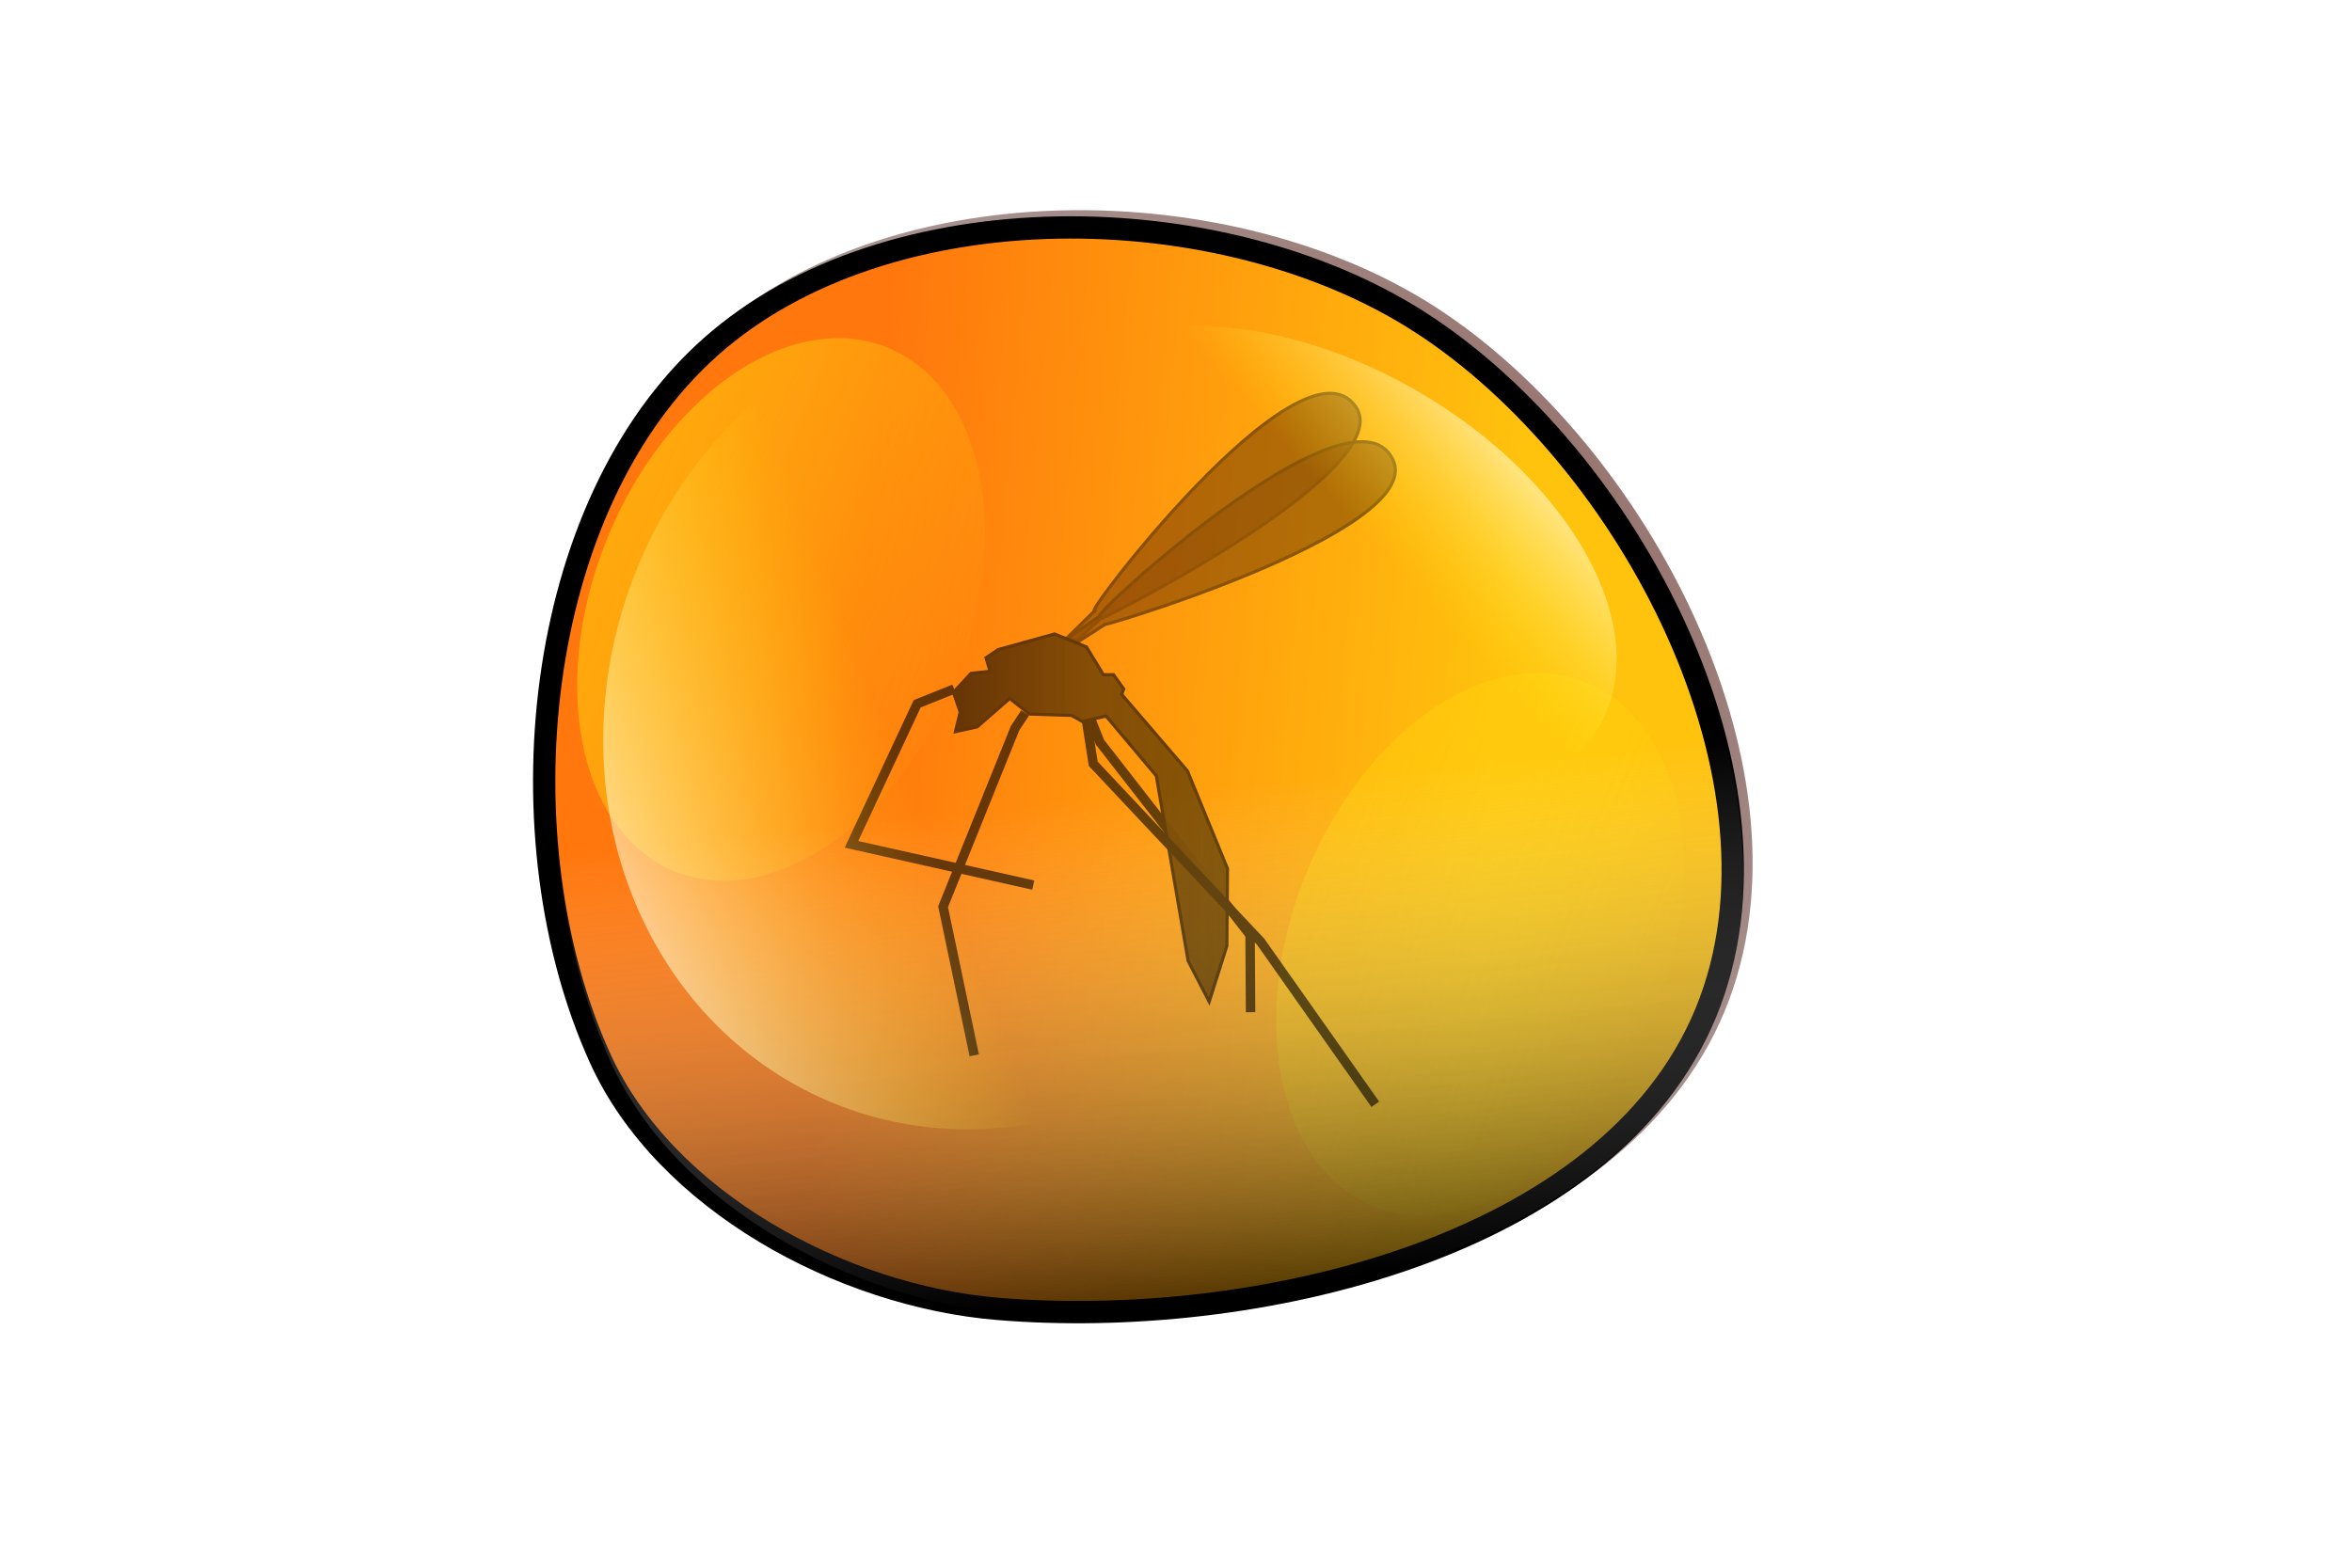 <?xml version="1.0" encoding="UTF-8" standalone="no"?>
<!-- Created with Inkscape (http://www.inkscape.org/) -->

<svg
   xmlns:dc="http://purl.org/dc/elements/1.1/"
   xmlns:cc="http://creativecommons.org/ns#"
   xmlns:rdf="http://www.w3.org/1999/02/22-rdf-syntax-ns#"
   xmlns:svg="http://www.w3.org/2000/svg"
   xmlns="http://www.w3.org/2000/svg"
   xmlns:xlink="http://www.w3.org/1999/xlink"
   version="1.1"
   width="570"
   height="380"
   id="svg3059"
   style="display:inline">
  <defs
     id="defs3063">
    <linearGradient
       id="linearGradient6277">
      <stop
         id="stop6279"
         style="stop-color:#000000;stop-opacity:1"
         offset="0" />
      <stop
         id="stop6287"
         style="stop-color:#1b1100;stop-opacity:0.882"
         offset="0.5" />
      <stop
         id="stop6281"
         style="stop-color:#362300;stop-opacity:1"
         offset="1" />
    </linearGradient>
    <linearGradient
       id="linearGradient3872">
      <stop
         id="stop3874"
         style="stop-color:#ffc70d;stop-opacity:1"
         offset="0" />
      <stop
         id="stop3876"
         style="stop-color:#fff00d;stop-opacity:0"
         offset="1" />
    </linearGradient>
    <linearGradient
       id="linearGradient3860">
      <stop
         id="stop3862"
         style="stop-color:#8c2c1d;stop-opacity:1"
         offset="0" />
      <stop
         id="stop3864"
         style="stop-color:#000000;stop-opacity:0"
         offset="1" />
    </linearGradient>
    <linearGradient
       id="linearGradient3848">
      <stop
         id="stop3850"
         style="stop-color:#ffc20d;stop-opacity:1"
         offset="0" />
      <stop
         id="stop3852"
         style="stop-color:#ff770d;stop-opacity:1"
         offset="1" />
    </linearGradient>
    <linearGradient
       x1="356.731"
       y1="169.73"
       x2="207.501"
       y2="214.73"
       id="linearGradient3854"
       xlink:href="#linearGradient3848"
       gradientUnits="userSpaceOnUse"
       gradientTransform="matrix(0.927,0.376,-0.376,0.927,96.004,-90.835)" />
    <radialGradient
       cx="274.616"
       cy="192.73"
       r="147.885"
       fx="274.616"
       fy="192.73"
       id="radialGradient3868"
       xlink:href="#linearGradient3860"
       gradientUnits="userSpaceOnUse"
       gradientTransform="matrix(1.966,-1.071,0.874,1.605,-430.532,175.753)" />
    <linearGradient
       x1="283.3"
       y1="184.5"
       x2="379.7"
       y2="184.5"
       id="linearGradient3878"
       xlink:href="#linearGradient3872"
       gradientUnits="userSpaceOnUse" />
    <filter
       x="-0.181"
       y="-0.121"
       width="1.363"
       height="1.241"
       color-interpolation-filters="sRGB"
       id="filter3892">
      <feGaussianBlur
         id="feGaussianBlur3894"
         stdDeviation="6.879" />
    </filter>
    <linearGradient
       x1="283.3"
       y1="184.5"
       x2="379.7"
       y2="184.5"
       id="linearGradient3878-2"
       xlink:href="#linearGradient3872-7"
       gradientUnits="userSpaceOnUse" />
    <linearGradient
       id="linearGradient3872-7">
      <stop
         id="stop3874-5"
         style="stop-color:#ffc70d;stop-opacity:1"
         offset="0" />
      <stop
         id="stop3876-1"
         style="stop-color:#fff00d;stop-opacity:0"
         offset="1" />
    </linearGradient>
    <filter
       x="-0.181"
       y="-0.121"
       width="1.363"
       height="1.241"
       color-interpolation-filters="sRGB"
       id="filter3892-9">
      <feGaussianBlur
         id="feGaussianBlur3894-0"
         stdDeviation="6.879" />
    </filter>
    <linearGradient
       x1="283.3"
       y1="184.5"
       x2="379.7"
       y2="184.5"
       id="linearGradient3913"
       xlink:href="#linearGradient3872-7"
       gradientUnits="userSpaceOnUse" />
    <linearGradient
       x1="283.3"
       y1="184.5"
       x2="379.7"
       y2="184.5"
       id="linearGradient3913-2"
       xlink:href="#linearGradient3872-7-1"
       gradientUnits="userSpaceOnUse" />
    <linearGradient
       id="linearGradient3872-7-1">
      <stop
         id="stop3874-5-2"
         style="stop-color:#ffffff;stop-opacity:1"
         offset="0" />
      <stop
         id="stop3876-1-5"
         style="stop-color:#fff00d;stop-opacity:0"
         offset="1" />
    </linearGradient>
    <linearGradient
       x1="356.731"
       y1="169.73"
       x2="207.501"
       y2="214.73"
       id="linearGradient3854-0"
       xlink:href="#linearGradient3848-7"
       gradientUnits="userSpaceOnUse" />
    <linearGradient
       id="linearGradient3848-7">
      <stop
         id="stop3850-0"
         style="stop-color:#ffc20d;stop-opacity:1"
         offset="0" />
      <stop
         id="stop3852-0"
         style="stop-color:#ff770d;stop-opacity:1"
         offset="1" />
    </linearGradient>
    <radialGradient
       cx="274.616"
       cy="192.73"
       r="147.885"
       fx="274.616"
       fy="192.73"
       id="radialGradient3868-6"
       xlink:href="#linearGradient3860-7"
       gradientUnits="userSpaceOnUse"
       gradientTransform="matrix(1.419,-1.732,1.414,1.158,-387.553,445.097)" />
    <linearGradient
       id="linearGradient3860-7">
      <stop
         id="stop3862-8"
         style="stop-color:#8c2c1d;stop-opacity:1"
         offset="0" />
      <stop
         id="stop3864-4"
         style="stop-color:#000000;stop-opacity:0"
         offset="1" />
    </linearGradient>
    <linearGradient
       x1="356.731"
       y1="169.73"
       x2="207.501"
       y2="214.73"
       id="linearGradient3995"
       xlink:href="#linearGradient3848-7"
       gradientUnits="userSpaceOnUse"
       gradientTransform="translate(0.384,-0.73)" />
    <filter
       color-interpolation-filters="sRGB"
       id="filter4034">
      <feGaussianBlur
         id="feGaussianBlur4036"
         stdDeviation="9.093" />
    </filter>
    <filter
       color-interpolation-filters="sRGB"
       id="filter4098">
      <feGaussianBlur
         id="feGaussianBlur4100"
         stdDeviation="0.433" />
    </filter>
    <filter
       color-interpolation-filters="sRGB"
       id="filter4098-4">
      <feGaussianBlur
         id="feGaussianBlur4100-4"
         stdDeviation="0.433" />
    </filter>
    <filter
       color-interpolation-filters="sRGB"
       id="filter4098-9">
      <feGaussianBlur
         id="feGaussianBlur4100-40"
         stdDeviation="0.433" />
    </filter>
    <linearGradient
       x1="292.532"
       y1="240.021"
       x2="333.583"
       y2="211.9"
       id="linearGradient3953-9"
       xlink:href="#linearGradient3872-7-1-6"
       gradientUnits="userSpaceOnUse" />
    <linearGradient
       id="linearGradient3872-7-1-6">
      <stop
         id="stop3874-5-2-6"
         style="stop-color:#ffffff;stop-opacity:1"
         offset="0" />
      <stop
         id="stop3876-1-5-4"
         style="stop-color:#fff00d;stop-opacity:0"
         offset="1" />
    </linearGradient>
    <linearGradient
       x1="292.532"
       y1="240.021"
       x2="333.583"
       y2="211.9"
       id="linearGradient4244"
       xlink:href="#linearGradient3872-7-1-6"
       gradientUnits="userSpaceOnUse" />
    <linearGradient
       x1="356.731"
       y1="169.73"
       x2="207.501"
       y2="214.73"
       id="linearGradient3995-2"
       xlink:href="#linearGradient3848-7-5"
       gradientUnits="userSpaceOnUse"
       gradientTransform="translate(0.384,-0.73)" />
    <linearGradient
       id="linearGradient3848-7-5">
      <stop
         id="stop3850-0-7"
         style="stop-color:#000000;stop-opacity:1"
         offset="0" />
      <stop
         id="stop3852-0-9"
         style="stop-color:#ffffff;stop-opacity:0"
         offset="1" />
    </linearGradient>
    <linearGradient
       x1="299.731"
       y1="314.73"
       x2="243.501"
       y2="207.73"
       id="linearGradient4297"
       xlink:href="#linearGradient3848-7-5"
       gradientUnits="userSpaceOnUse"
       gradientTransform="matrix(0.927,0.376,-0.376,0.927,96.432,-88.211)" />
    <filter
       color-interpolation-filters="sRGB"
       id="filter4332">
      <feGaussianBlur
         id="feGaussianBlur4334"
         stdDeviation="1.51" />
    </filter>
    <filter
       color-interpolation-filters="sRGB"
       id="filter4429">
      <feGaussianBlur
         id="feGaussianBlur4431"
         stdDeviation="0.17" />
    </filter>
    <filter
       color-interpolation-filters="sRGB"
       id="filter4429-1">
      <feGaussianBlur
         id="feGaussianBlur4431-7"
         stdDeviation="0.17" />
    </filter>
    <filter
       color-interpolation-filters="sRGB"
       id="filter4564">
      <feGaussianBlur
         id="feGaussianBlur4566"
         stdDeviation="0.984" />
    </filter>
    <filter
       color-interpolation-filters="sRGB"
       id="filter4564-6">
      <feGaussianBlur
         id="feGaussianBlur4566-4"
         stdDeviation="0.984" />
    </filter>
    <linearGradient
       id="linearGradient3872-7-1-6-5">
      <stop
         id="stop3874-5-2-6-7"
         style="stop-color:#ffffff;stop-opacity:1"
         offset="0" />
      <stop
         id="stop3876-1-5-4-1"
         style="stop-color:#fff00d;stop-opacity:0"
         offset="1" />
    </linearGradient>
    <linearGradient
       id="linearGradient3848-7-5-3">
      <stop
         id="stop3850-0-7-6"
         style="stop-color:#000000;stop-opacity:1"
         offset="0" />
      <stop
         id="stop3852-0-9-9"
         style="stop-color:#ffffff;stop-opacity:0"
         offset="1" />
    </linearGradient>
    <linearGradient
       id="linearGradient3872-7-2">
      <stop
         id="stop3874-5-29"
         style="stop-color:#ffc70d;stop-opacity:1"
         offset="0" />
      <stop
         id="stop3876-1-6"
         style="stop-color:#fff00d;stop-opacity:0"
         offset="1" />
    </linearGradient>
    <linearGradient
       id="linearGradient3872-6">
      <stop
         id="stop3874-9"
         style="stop-color:#ffc70d;stop-opacity:1"
         offset="0" />
      <stop
         id="stop3876-7"
         style="stop-color:#fff00d;stop-opacity:0"
         offset="1" />
    </linearGradient>
    <linearGradient
       id="linearGradient3848-7-8">
      <stop
         id="stop3850-0-8"
         style="stop-color:#ffc20d;stop-opacity:1"
         offset="0" />
      <stop
         id="stop3852-0-4"
         style="stop-color:#ff770d;stop-opacity:1"
         offset="1" />
    </linearGradient>
    <linearGradient
       x1="356.731"
       y1="169.73"
       x2="207.501"
       y2="214.73"
       id="linearGradient3854-4"
       xlink:href="#linearGradient3848-3"
       gradientUnits="userSpaceOnUse"
       gradientTransform="translate(2,-3)" />
    <linearGradient
       id="linearGradient3848-3">
      <stop
         id="stop3850-08"
         style="stop-color:#ffc20d;stop-opacity:1"
         offset="0" />
      <stop
         id="stop3852-5"
         style="stop-color:#ff770d;stop-opacity:1"
         offset="1" />
    </linearGradient>
    <radialGradient
       cx="274.616"
       cy="192.73"
       r="147.885"
       fx="274.616"
       fy="192.73"
       id="radialGradient3868-67"
       xlink:href="#linearGradient3860-9"
       gradientUnits="userSpaceOnUse"
       gradientTransform="matrix(1.419,-1.732,1.414,1.158,-385.553,442.097)" />
    <linearGradient
       id="linearGradient3860-9">
      <stop
         id="stop3862-3"
         style="stop-color:#8c2c1d;stop-opacity:1"
         offset="0" />
      <stop
         id="stop3864-0"
         style="stop-color:#000000;stop-opacity:0"
         offset="1" />
    </linearGradient>
    <filter
       color-interpolation-filters="sRGB"
       id="filter4817">
      <feGaussianBlur
         result="result1"
         stdDeviation="5"
         id="feGaussianBlur4819" />
      <feComposite
         in2="result1"
         operator="arithmetic"
         k1="0"
         k2="2"
         k3="0"
         k4="0"
         in="result1"
         id="feComposite4821" />
    </filter>
    <filter
       color-interpolation-filters="sRGB"
       id="filter4564-7">
      <feGaussianBlur
         id="feGaussianBlur4566-2"
         stdDeviation="0.984" />
    </filter>
    <linearGradient
       id="linearGradient3872-7-1-6-9">
      <stop
         id="stop3874-5-2-6-4"
         style="stop-color:#ffffff;stop-opacity:1"
         offset="0" />
      <stop
         id="stop3876-1-5-4-9"
         style="stop-color:#fff00d;stop-opacity:0"
         offset="1" />
    </linearGradient>
    <linearGradient
       id="linearGradient3848-7-5-2">
      <stop
         id="stop3850-0-7-3"
         style="stop-color:#000000;stop-opacity:1"
         offset="0" />
      <stop
         id="stop3852-0-9-3"
         style="stop-color:#ffffff;stop-opacity:0"
         offset="1" />
    </linearGradient>
    <linearGradient
       id="linearGradient3872-7-3">
      <stop
         id="stop3874-5-3"
         style="stop-color:#ffc70d;stop-opacity:1"
         offset="0" />
      <stop
         id="stop3876-1-60"
         style="stop-color:#fff00d;stop-opacity:0"
         offset="1" />
    </linearGradient>
    <linearGradient
       id="linearGradient3872-4">
      <stop
         id="stop3874-2"
         style="stop-color:#ffc70d;stop-opacity:1"
         offset="0" />
      <stop
         id="stop3876-0"
         style="stop-color:#fff00d;stop-opacity:0"
         offset="1" />
    </linearGradient>
    <linearGradient
       x1="356.731"
       y1="169.73"
       x2="207.501"
       y2="214.73"
       id="linearGradient3854-3"
       xlink:href="#linearGradient3848-0"
       gradientUnits="userSpaceOnUse"
       gradientTransform="translate(2,-3)" />
    <linearGradient
       id="linearGradient3848-0">
      <stop
         id="stop3850-7"
         style="stop-color:#ffc20d;stop-opacity:1"
         offset="0" />
      <stop
         id="stop3852-9"
         style="stop-color:#ff770d;stop-opacity:1"
         offset="1" />
    </linearGradient>
    <radialGradient
       cx="274.616"
       cy="192.73"
       r="147.885"
       fx="274.616"
       fy="192.73"
       id="radialGradient3868-2"
       xlink:href="#linearGradient3860-8"
       gradientUnits="userSpaceOnUse"
       gradientTransform="matrix(1.419,-1.732,1.414,1.158,-385.553,442.097)" />
    <linearGradient
       id="linearGradient3860-8">
      <stop
         id="stop3862-6"
         style="stop-color:#8c2c1d;stop-opacity:1"
         offset="0" />
      <stop
         id="stop3864-2"
         style="stop-color:#000000;stop-opacity:0"
         offset="1" />
    </linearGradient>
    <filter
       x="-0.25"
       y="-0.25"
       width="1.5"
       height="1.5"
       color-interpolation-filters="sRGB"
       id="filter5802">
      <feGaussianBlur
         result="blur"
         stdDeviation="4"
         in="SourceAlpha"
         id="feGaussianBlur5804" />
      <feColorMatrix
         values="1 0 0 0 0 0 1 0 0 0 0 0 1 0 0 0 0 0 0.3 0 "
         type="matrix"
         result="bluralpha"
         id="feColorMatrix5806" />
      <feOffset
         result="offsetBlur"
         dy="0"
         dx="0"
         in="bluralpha"
         id="feOffset5808" />
      <feMerge
         id="feMerge5810">
        <feMergeNode
           in="offsetBlur"
           id="feMergeNode5812" />
        <feMergeNode
           in="SourceGraphic"
           id="feMergeNode5814" />
      </feMerge>
    </filter>
    <linearGradient
       x1="292.532"
       y1="240.021"
       x2="333.583"
       y2="211.9"
       id="linearGradient4244-4"
       xlink:href="#linearGradient3872-7-1-6-8"
       gradientUnits="userSpaceOnUse" />
    <linearGradient
       id="linearGradient3872-7-1-6-8">
      <stop
         id="stop3874-5-2-6-1"
         style="stop-color:#ffffff;stop-opacity:1"
         offset="0" />
      <stop
         id="stop3876-1-5-4-98"
         style="stop-color:#fff00d;stop-opacity:0"
         offset="1" />
    </linearGradient>
    <linearGradient
       x1="292.532"
       y1="240.021"
       x2="333.583"
       y2="211.9"
       id="linearGradient5957"
       xlink:href="#linearGradient3872-7-1-6-8"
       gradientUnits="userSpaceOnUse" />
    <filter
       color-interpolation-filters="sRGB"
       id="filter6129">
      <feGaussianBlur
         id="feGaussianBlur6131"
         stdDeviation="0.997" />
    </filter>
    <linearGradient
       x1="465.975"
       y1="311.613"
       x2="533.159"
       y2="311.613"
       id="linearGradient6285"
       xlink:href="#linearGradient6277"
       gradientUnits="userSpaceOnUse" />
    <filter
       color-interpolation-filters="sRGB"
       id="filter6304">
      <feGaussianBlur
         id="feGaussianBlur6306"
         stdDeviation="1.521" />
    </filter>
  </defs>
  <g
     id="layer1"
     style="display:inline">
    <path
       d="M 346.38,76.669 C 298.221,45.623 217.471,44.465 174.579,82.459 131.003,121.06 123.58,202.028 147.682,255.018 c 15.701,34.521 58.454,57.513 96.247,60.668 61.775,5.156 147.932,-14.414 171.587,-71.714 23.026,-55.775 -18.42,-134.607 -69.136,-167.303 z"
       id="path3070"
       style="fill:url(#linearGradient3854);fill-opacity:1;stroke:url(#radialGradient3868);stroke-width:5.4;stroke-linecap:butt;stroke-linejoin:miter;stroke-miterlimit:4;stroke-opacity:1;stroke-dasharray:none" />
    <path
       d="m 295.384,60.27 c -56.302,-10.647 -131.554,18.661 -157,70 -25.852,52.159 -2.268,129.971 40,170 27.535,26.077 75.797,31.296 112,20 59.176,-18.464 131.64,-69.011 132,-131 0.35,-60.341 -67.709,-117.788 -127,-129 z"
       transform="matrix(0.927,0.376,-0.376,0.927,93.022,-88.808)"
       id="path3070-4"
       style="fill:url(#linearGradient3995);fill-opacity:1;stroke:#000000;stroke-width:5.4;stroke-linecap:butt;stroke-linejoin:miter;stroke-miterlimit:4;stroke-opacity:1;stroke-dasharray:none;filter:url(#filter4034)" />
    <path
       d="m 377,184.5 a 45.5,68.5 0 1 1 -91,0 45.5,68.5 0 1 1 91,0 z"
       transform="matrix(0.927,0.376,-0.376,0.927,120.762,-66.751)"
       id="path3870"
       style="opacity:0.794;fill:url(#linearGradient3878);fill-opacity:1;stroke:none;filter:url(#filter3892)" />
    <path
       d="m 377,184.5 a 45.5,68.5 0 1 1 -91,0 45.5,68.5 0 1 1 91,0 z"
       transform="matrix(0.927,0.376,-0.376,0.927,-48.636,-147.948)"
       id="path3870-0"
       style="opacity:0.794;fill:url(#linearGradient3913);fill-opacity:1;stroke:none;filter:url(#filter3892-9)" />
    <path
       d="M 346.808,79.294 C 298.649,48.247 217.899,47.089 175.008,85.083 131.432,123.684 124.009,204.652 148.111,257.642 c 15.701,34.521 58.454,57.513 96.247,60.668 61.775,5.156 147.932,-14.414 171.587,-71.714 23.026,-55.775 -18.42,-134.607 -69.136,-167.303 z"
       id="path3070-4-0"
       style="opacity:0.636;fill:url(#linearGradient4297);fill-opacity:1;stroke:none" />
    <g
       transform="translate(-235.296,-113.381)"
       id="g6289"
       style="opacity:0.6;filter:url(#filter6304)">
      <path
         d="m 496.166,268.752 6.045,-5.58 c -6.22,3.628 72.874,-35.348 61.614,-51.268 -13.486,-19.067 -68.541,54.019 -63.009,49.291 l -6.975,6.859 z"
         id="path6077"
         style="fill:#572500;fill-opacity:0.755;stroke:#3b1f00;stroke-width:0.763px;stroke-linecap:butt;stroke-linejoin:miter;stroke-opacity:1" />
      <path
         d="m 496.373,269.059 6.922,-4.446 c -6.755,2.493 77.905,-22.157 69.581,-39.79 -9.971,-21.119 -76.88,41.296 -70.611,37.601 l -8.06,5.543 z"
         id="path6077-1"
         style="fill:#572500;fill-opacity:0.755;stroke:#3b1f00;stroke-width:0.763px;stroke-linecap:butt;stroke-linejoin:miter;stroke-opacity:1;display:inline" />
      <path
         d="m 483.727,286.19 -2.441,3.72 -17.438,43.246 7.556,36.038"
         id="path6097"
         style="fill:none;stroke:#000000;stroke-width:2.289;stroke-linecap:butt;stroke-linejoin:miter;stroke-miterlimit:4;stroke-opacity:1;stroke-dasharray:none" />
      <path
         d="m 466.521,280.377 -8.951,3.604 -15.927,34.062 44.06,9.882"
         id="path6099"
         style="fill:none;stroke:#000000;stroke-width:2.289;stroke-linecap:butt;stroke-linejoin:miter;stroke-miterlimit:4;stroke-opacity:1;stroke-dasharray:none" />
      <path
         d="m 499.77,288.05 2.093,5.231 36.387,46.734 0.116,18.717"
         id="path6101"
         style="fill:none;stroke:#000000;stroke-width:2.289;stroke-linecap:butt;stroke-linejoin:miter;stroke-miterlimit:4;stroke-opacity:1;stroke-dasharray:none" />
      <path
         d="m 475.235,276.101 -4.603,0.493 -4.275,4.603 1.644,4.768 -1.151,4.768 5.261,-1.151 7.892,-6.905 4.768,3.781 10.193,0.329 2.631,1.48 5.754,-1.315 12.166,14.468 7.727,44.883 5.097,9.864 4.275,-13.481 0.164,-18.742 -9.7,-23.675 -15.947,-18.578 0.493,-1.315 -2.466,-3.453 -2.466,0 -4.11,-6.741 -7.727,-3.124 -13.646,3.781 -2.959,1.973 z"
         id="path6075"
         style="fill:url(#linearGradient6285);fill-opacity:1;stroke:#000000;stroke-width:0.763px;stroke-linecap:butt;stroke-linejoin:miter;stroke-opacity:1" />
      <path
         d="m 498.607,288.05 1.628,10.463 40.572,43.13 27.784,39.41"
         id="path6103"
         style="fill:none;stroke:#000000;stroke-width:2.289;stroke-linecap:butt;stroke-linejoin:miter;stroke-miterlimit:4;stroke-opacity:1;stroke-dasharray:none" />
    </g>
  </g>
  <g
     id="layer4"
     style="display:inline">
    <path
       d="m 377,184.5 a 45.5,68.5 0 1 1 -91,0 45.5,68.5 0 1 1 91,0 z"
       transform="matrix(1.894,0.769,-0.56,1.38,-284.027,-336.598)"
       id="path3870-0-8"
       style="opacity:0.737;fill:url(#linearGradient4244);fill-opacity:1;stroke:none" />
    <path
       d="m 377,184.5 a 45.5,68.5 0 1 1 -91,0 45.5,68.5 0 1 1 91,0 z"
       transform="matrix(-0.035,1.139,1.057,0.358,135.943,-307.268)"
       id="path3870-0-8-9"
       style="opacity:0.737;fill:url(#linearGradient5957);fill-opacity:1;stroke:none;display:inline" />
  </g>
  <g
     id="layer6"
     style="display:inline" />
</svg>
